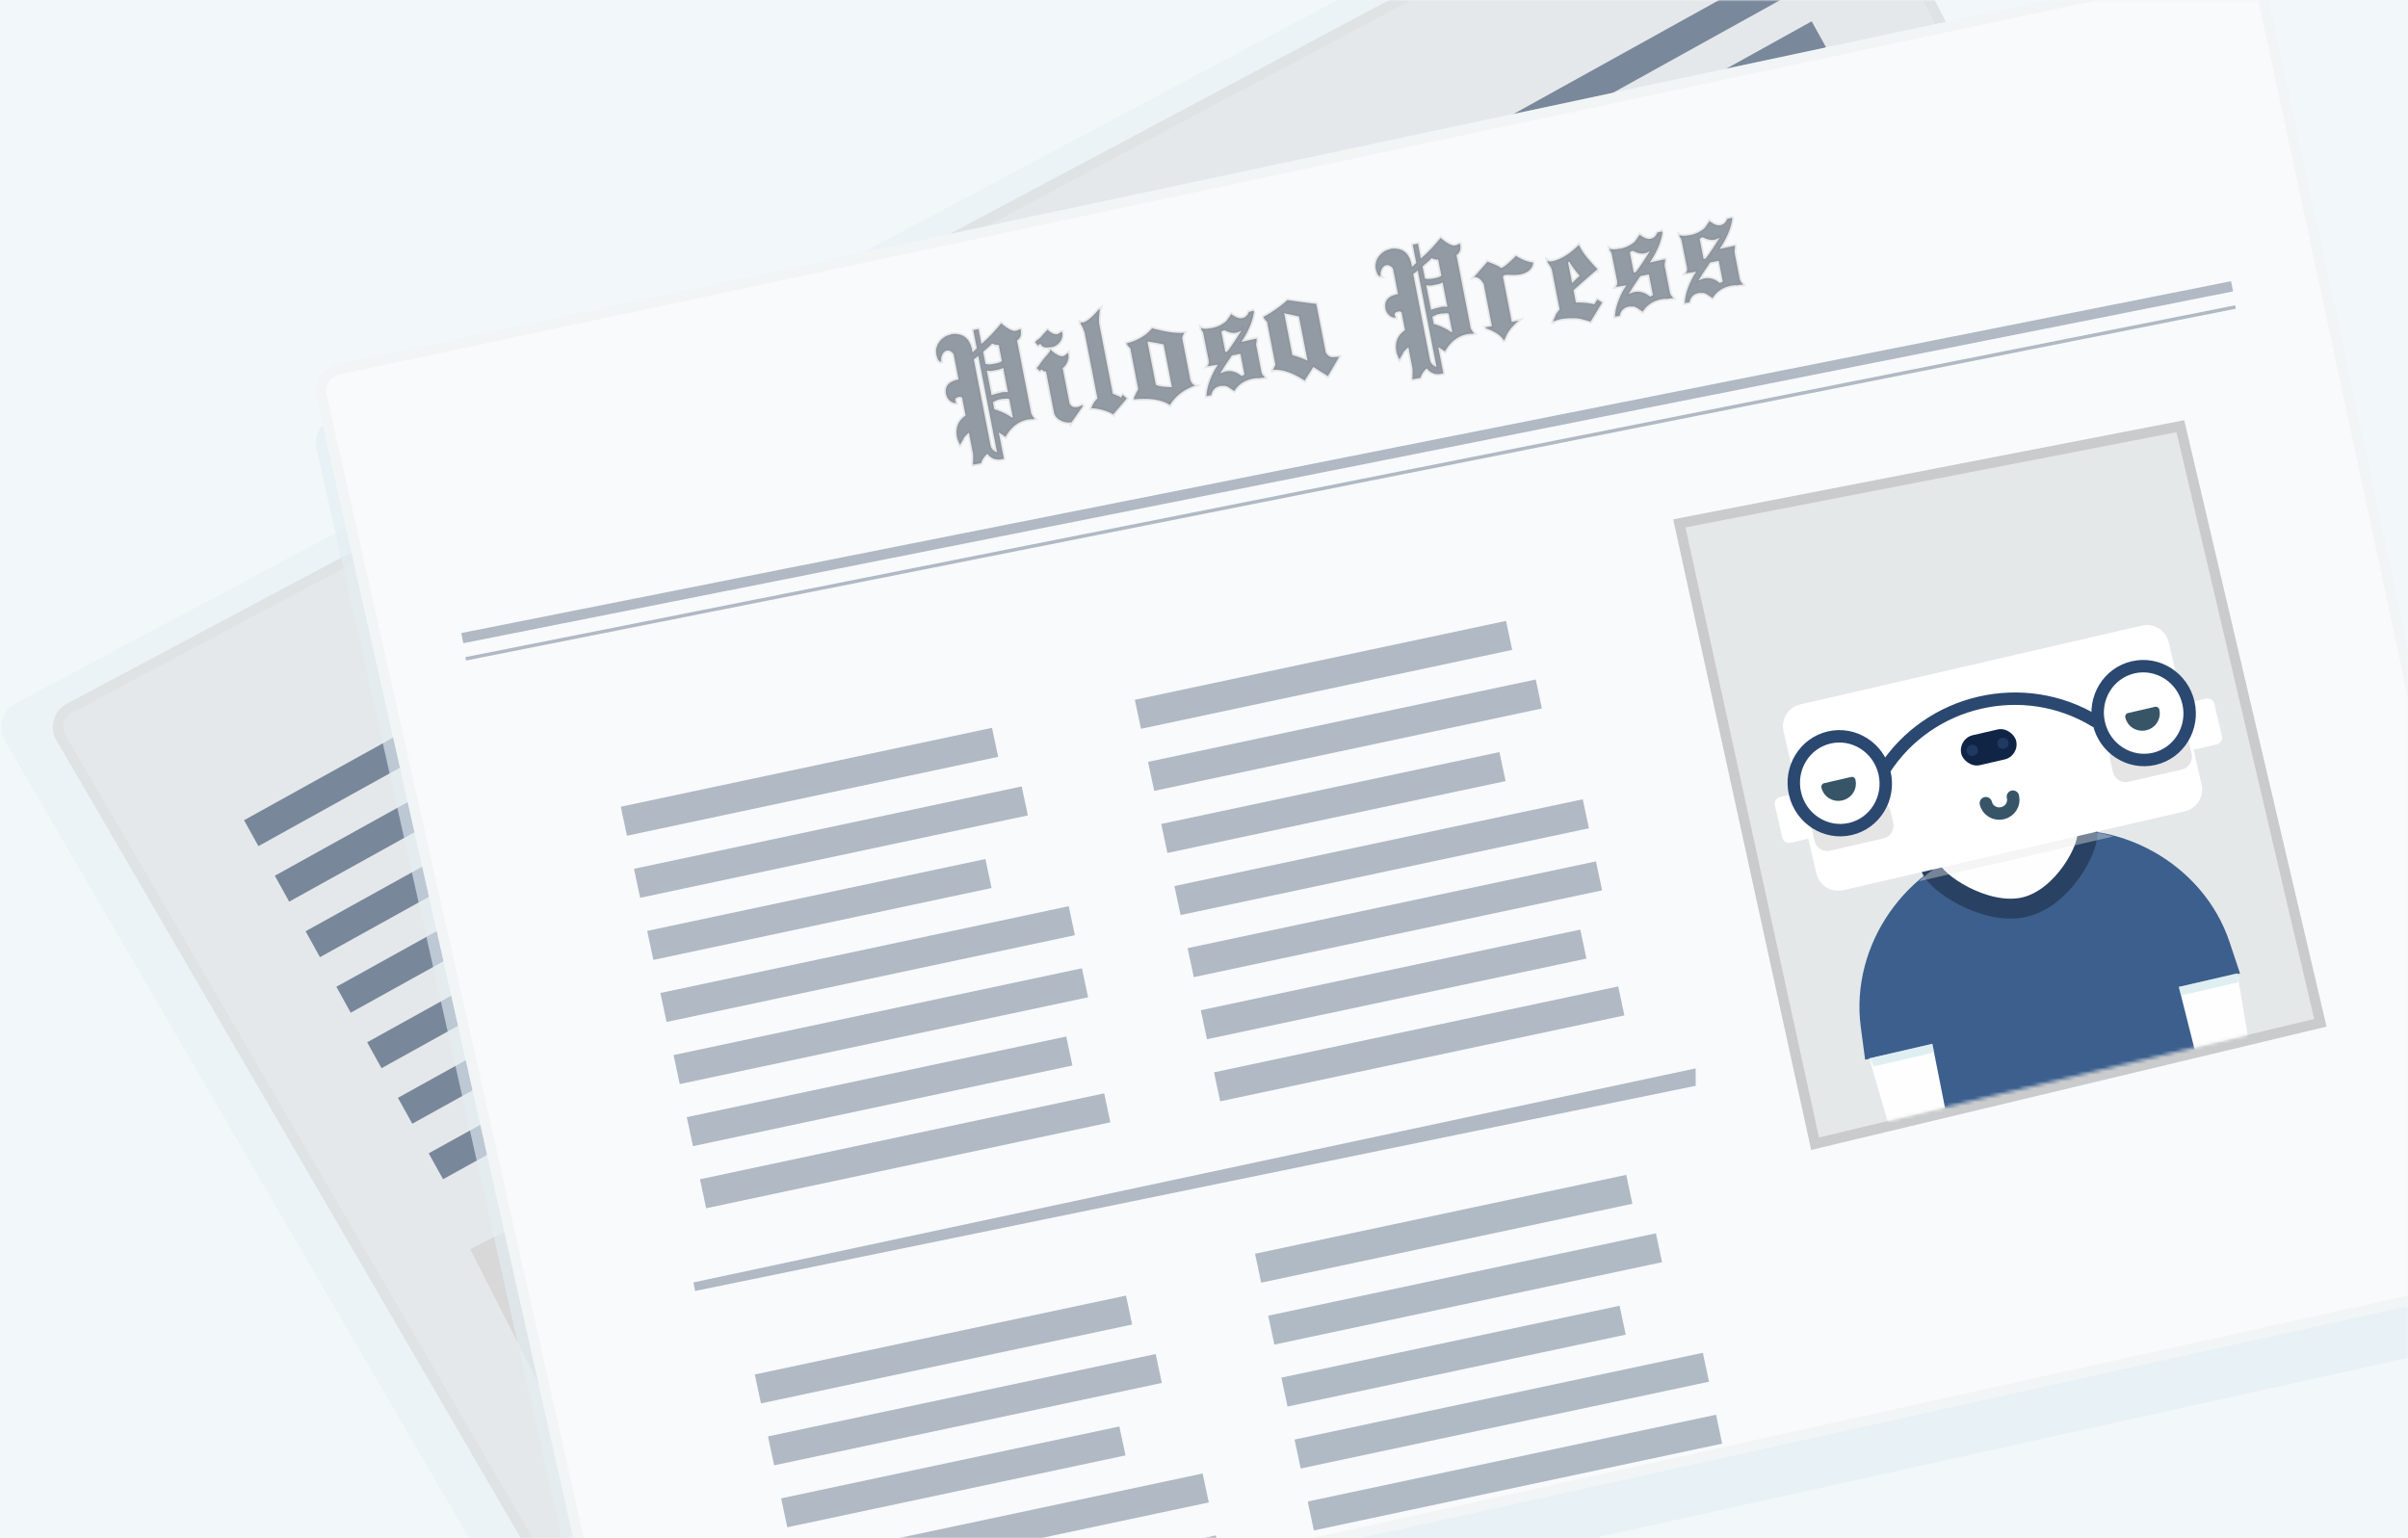 <svg width="698" height="446" viewBox="0 0 698 446" xmlns="http://www.w3.org/2000/svg" xmlns:xlink="http://www.w3.org/1999/xlink"><rect x="0" y="0" width="698" height="446" fill="#808080" stroke="none"/><title>2736A6A9-FEDA-455B-80C2-BF241262F7F2</title><defs><path id="a" d="M0 0h1366v446H0z"/><path d="M16.394 278.657c-2.221-3.818-.865-8.593 3.042-10.672l501.16-266.7a7.75 7.75 0 0 1 10.635 3.397L673.77 290.353c1.972 3.953.399 8.801-3.536 10.841L185.107 552.707c-3.925 2.035-8.91.585-11.13-3.228L16.395 278.657z" id="c"/><path d="M91.758 179.117a7.89 7.89 0 0 1 6.066-9.478L647.076 52.666a8.013 8.013 0 0 1 9.5 6.158l78.747 367.364c.926 4.321-1.826 8.6-6.132 9.553l-544.38 120.53c-4.313.955-8.595-1.762-9.567-6.083L91.758 179.117z" id="d"/><path id="e" d="M488.592 216.912l142.294-27.597 39.908 170.089-143.52 34.35z"/></defs><g transform="translate(-668)" fill="none" fill-rule="evenodd"><mask id="b" fill="#fff"><use xlink:href="#a"/></mask><use fill="#F2F7F9" xlink:href="#a"/><g mask="url(#b)"><g transform="translate(668 -64)"><path d="M1.394 278.657c-2.221-3.818-.865-8.593 3.042-10.672l501.16-266.7a7.75 7.75 0 0 1 10.635 3.397L658.77 290.353c1.972 3.953.399 8.801-3.536 10.841L170.107 552.707c-3.925 2.035-8.91.585-11.13-3.228L1.395 278.657z" fill="#E4EEF2" opacity=".463"/><use fill="#E5E8EA" xlink:href="#c"/><path stroke-opacity=".203" stroke="#C8CDCE" stroke-width="3" d="M17.69 277.903c-1.794-3.085-.704-6.915 2.45-8.594L521.302 2.61a6.25 6.25 0 0 1 8.587 2.743l142.538 285.671c1.608 3.223.32 7.178-2.884 8.84L184.417 551.374c-3.213 1.666-7.325.472-9.143-2.65L17.691 277.902z"/><g opacity=".6" fill="#304665"><path d="M70.74 301.791l96.208-53.329 4.163 7.511-96.208 53.33zM79.66 317.886l100.485-55.7 4.164 7.512-100.485 55.7zM88.582 333.98l87.656-48.588 4.164 7.511-87.656 48.589zM97.504 350.075l105.829-58.662 4.163 7.512-105.829 58.662zM106.425 366.17l105.83-58.662 4.163 7.511-105.83 58.662zM115.347 382.265l98.345-54.514 4.164 7.511-98.346 54.514zM124.268 398.36l104.76-58.07 4.164 7.511-104.76 58.07z"/></g><g opacity=".597" fill="#304665"><path d="M415.74 109.791l96.208-53.329 4.163 7.511-96.208 53.33zM424.66 125.886l100.485-55.7 4.164 7.512-100.485 55.7zM433.582 141.98l87.656-48.588 4.164 7.511-87.656 48.589zM442.504 158.075l105.829-58.662 4.163 7.512-105.829 58.662zM451.425 174.17l105.83-58.662 4.163 7.511-105.83 58.662zM460.347 190.265l98.345-54.514 4.164 7.511-98.346 54.514zM469.268 206.36l104.76-58.07 4.164 7.511-104.76 58.07z"/></g><path fill="#D8D8D8" d="M136.269 426.144l77.517-39.497 44.945 88.21-77.517 39.496z"/><path d="M91.758 194.117a7.89 7.89 0 0 1 6.066-9.478L647.076 67.666a8.013 8.013 0 0 1 9.5 6.158l78.747 367.364c.926 4.321-1.826 8.6-6.132 9.553l-544.38 120.53c-4.313.955-8.595-1.762-9.567-6.083L91.758 194.117z" fill="#E4EFF3" opacity=".633"/><use fill="#F8FAFB" xlink:href="#d"/><path stroke-opacity=".315" stroke="#E4E8E9" stroke-width="3" d="M93.221 178.788a6.39 6.39 0 0 1 4.916-7.682L647.388 54.133a6.513 6.513 0 0 1 7.722 5.006l78.746 367.363c.753 3.513-1.486 6.999-4.99 7.775l-544.379 120.53a6.532 6.532 0 0 1-7.78-4.948L93.222 178.788z"/><path d="M134 249l513-102" stroke="#304665" stroke-width="3" opacity=".362"/><path d="M135 255l513-102" stroke="#304665" opacity=".362"/><path d="M278.306 179.023l-.14.027-.104-.029-.235.046-.038.056c-.691.135-.985.469-.881 1.003l-.038.056.009.047.056.038.01.047.047-.009.018.094.047-.009.092.472c-.716.008-1.344-.245-1.884-.76a3.403 3.403 0 0 1-1.02-1.854c-.44-2.262.738-3.665 3.534-4.208l.103.029-1.392-7.162c-.067-.346-.317-.664-.748-.955-.432-.291-.851-.397-1.26-.317-.597.116-1.05.513-1.357 1.192-.308.68-.401 1.333-.279 1.962l-.33.064.056.038a1.878 1.878 0 0 1-.887-1.295 1.759 1.759 0 0 1-.135-.316 3.98 3.98 0 0 1-.115-.466c-.256-1.32.027-2.548.849-3.686.853-1.144 1.94-1.844 3.259-2.1l.217-.14c3.347-.39 5.362 1.174 6.046 4.692.055.283.073.459.054.527.063-.012.107-.037.132-.074l.01.047a.914.914 0 0 1 .203-.21l.213-.164c.05-.075.137-.174.26-.295.123-.122.257-.23.402-.323l-.047.01.038-.057.085-.066-1.026-5.277 1.508-.293.833 4.288c1.772-1.453 3.684-3.438 5.737-5.956 1.6 1.351 2.85 2.086 3.754 2.204.037.025.292-.008.763-.1.125-.024.232-.06.32-.11l.048-.01.075-.112.236-.046.038-.056.377-.074.128.66-.038.056c.151 1.112-.22 1.967-1.115 2.564l4.13 21.25.075.133a.326.326 0 0 0 .14.217l.01.047.056.038c.055.12.141.266.256.44.115.172.276.37.482.59l-.519.1-.103-.028-.283.055-.056-.038c-.069-.02-.323.014-.763.1l-.15-.02-.095.018c-2.764.537-4.932 2.214-6.504 5.03l-1.575-1.063a.607.607 0 0 1-.385-.219l1.484 7.633-.707.138c-1.602.311-2.958-.208-4.068-1.557-.654.47-1.213 1.2-1.677 2.195.002.038-.015.119-.05.243a.558.558 0 0 0-.066.16l-.076.113-2.262.44-.073-.378.029-.103c.065-1.512.066-2.425.005-2.74l-1.181-6.078a6.916 6.916 0 0 0-.648.566c-.205.203-.456.464-.753.782-.152.389-.273.648-.362.78a9.515 9.515 0 0 0-.351.581c-.05.075-.13.213-.238.413-.107.2-.187.338-.237.413-.49-1.013-.775-1.724-.855-2.132-.537-2.764.29-4.88 2.482-6.35l-1.017-5.23a1.254 1.254 0 0 0-.295-.138 7.086 7.086 0 0 0-.288-.091zm8.784 13.989c.201 1.037.844 1.743 1.927 2.119l-5.44-27.988a1.117 1.117 0 0 0-.246.243l-.17.131a2.348 2.348 0 0 0-.208.187l-.094.019-.596.458 4.827 24.83zm3.48-15.297c.095-.019.337-.033.726-.044.389-.01.684-.002.885.024l-1.374-7.068c-.378.237-.96.431-1.745.584l-1.366.266c-.44.085-.995.079-1.666-.019l1.383 7.115a.789.789 0 0 0 .183-.06.789.789 0 0 1 .184-.06 18.468 18.468 0 0 1 1.509-.416c.484-.11.707-.178.67-.203l.612-.12zm-1.912-8.332c.785-.153 1.36-.379 1.726-.678l.047-.01-.916-4.711c-.47.091-1.116-.044-1.937-.406-.48.55-.864.918-1.154 1.104a4.523 4.523 0 0 1-.6.557 8.73 8.73 0 0 0-.81.744l.047-.009-.076.113.66 3.392c.564.217 1.348.227 2.353.032l.66-.128zm-.449 13.29a18.241 18.241 0 0 1 5.165 2.418l.208-.187-1.017-5.23-.254-.048-.206-.058c-.164 0-.361-.011-.593-.031l.056.038c.006.03-.007.05-.038.056l-.01-.047a.534.534 0 0 1-.244-.002l-.235.046c-.126.025-.24.03-.34.017-.062.012-.103.012-.122 0-.019-.013-.044-.016-.075-.01l-.942.183c-.126.024-.28.07-.462.139a5.693 5.693 0 0 0-.586.26 3.404 3.404 0 0 1-.396.224 1.41 1.41 0 0 1-.32.111l.411 2.12zm22.376 3.767a5.828 5.828 0 0 1-1.567-.013 4.41 4.41 0 0 1-1.574-.55c-1.089-.57-1.728-1.343-1.917-2.317l-2.308-11.874c-.477.06-.894-.152-1.249-.637l-.586.505-.843-.814.096-.263.056.038.076-.113.085-.065c.26-.344.542-.733.849-1.167.307-.435.722-.98 1.247-1.636.302-.287.66-.715 1.07-1.284l.161-.178.228-.338-.11-.565c1.642 1.571 2.95 2.262 3.924 2.073.22-.043.68-.36 1.38-.953l.11.566c-.027.2-.016.426.033.678-.11.771-.326 1.424-.646 1.959-.32.535-.681.94-1.084 1.213l1.95 10.036c.037.189.165.425.383.708.399.542 1.1.716 2.106.52.345-.067.735-.24 1.17-.52l.252.293-3.292 4.698zm-5.567-21.851l-.377.073-.01-.047-.47.092-.104-.03c-1.194.233-2.026-.11-2.498-1.03l-.681.524-.814-.917c.202-.3.431-.549.686-.745l.724-.556-.076.112c.082-.08.195-.209.34-.384l.418-.497c.189-.2.411-.438.667-.716.256-.278.532-.576.829-.895 1.048 1.035 2.012 1.467 2.892 1.296a1.84 1.84 0 0 1 .378-.195 1.84 1.84 0 0 0 .377-.196l-.047.01.076-.113.047-.01.038-.056.047-.009.038-.056.33-.064.082.424c.086.44.065.876-.063 1.308a3.74 3.74 0 0 1-.6 1.192c-.271.363-.601.68-.989.95a3.22 3.22 0 0 1-1.24.535zm17.668 19.548c-1.908-1.096-4.03-1.695-6.363-1.795.496-1.303 1.098-2.235 1.804-2.796l-3.737-19.224-.567-1.406c-.006-.03-.018-.053-.037-.066-.019-.012-.031-.034-.037-.066l.009.047c-.044-.056-.081-.163-.112-.32l-.121-.123-.057-.038a.534.534 0 0 0-.092-.227l-.066-.085-.119-.612c.207.057.359.085.456.082.097-.002.193-.013.287-.031 1.1-.214 2.644-1.492 4.634-3.835l.272.143a4.974 4.974 0 0 0-.156.96c-.027.363-.06.777-.1 1.241-.05.923-.028 1.62.063 2.09l3.911 20.12c.414.115.98.347 1.7.696l-.056-.038.047-.009.104.029c.187.127.303.218.346.275l.17.114.578-.797 1.18 1.042-3.94 4.629zm22.356-9.92c.366.874.84 1.385 1.423 1.532-3.295 1.162-5.747 3.057-7.355 5.684-2.188-1.53-5.59-2.092-10.205-1.684-.125.025-.197-.01-.216-.104-.036-.189.088-.555.373-1.1.394-.826.692-1.39.895-1.69l-2.318-11.92c-.624-.53-.973-.984-1.047-1.361l-.009-.048c3.23-.823 5.686-2.278 7.367-4.365 3.96 1.088 7.077 1.525 9.35 1.312-.463.807-.667 1.352-.612 1.634l2.354 12.11zm-7.738-10.378c-2.752-.574-4.285-.83-4.6-.769-.062.012-.09.034-.084.065l2.408 12.393c.607.436 2.168.67 4.684.703l-2.408-12.392zm26.194-9.542c-.328 2.672-1.549 5.615-3.662 8.83l4.41-.956c.007.031.011.096.014.193.002.097.007.162.013.193a.534.534 0 0 0-.002.245l-.038.056.019.094-.076.113.018.094-.029.104a.334.334 0 0 1 .004.146.213.213 0 0 0-.005.098l-.01-.047c-.012.1-.022.217-.03.348l-.01.198 1.557 8.01c.012.063.037.107.075.132l.027.142.066.085-.01-.047c.038.025.06.053.066.085l.093.226-.065-.085-.057-.038c.006.031.05.088.131.17l.374.416.262.34c-.345.068-.553.092-.622.073l.048-.01c-.038-.025-.088-.031-.15-.02a15.86 15.86 0 0 1-.948.16c-.254.034-.47.018-.644-.045-.472.091-.757.13-.858.117l-.282.055c-2.388.464-4.192 1.663-5.414 3.595l-1.632-1.1a3.5 3.5 0 0 0-.803-.358 1.695 1.695 0 0 0-.786-.018c-.207-.058-.483-.053-.828.014-1.445.281-2.316 1.167-2.613 2.66l-1.366.265c.037-1.148.259-2.357.664-3.625.405-1.269 1.014-2.667 1.825-4.194l.152-.225c.076-.112.17-.26.28-.445.111-.185.243-.39.394-.615l-3.137.463.266-.394-.02.15c.21-.431.275-.851.195-1.26l.03-.103-1.642-8.19c-.006-.03-.018-.053-.037-.065-.019-.013-.031-.035-.037-.066l.009.047c-.038-.026-.069-.101-.093-.227l-.205-.302-.01-.047c-.075-.05-.124-.139-.149-.265l-.082-.424c.369.222.726.3 1.072.232.244.083.806.039 1.685-.132.038.025.198.01.48-.045 1.446-.28 2.773-.913 3.984-1.898.113-.088.625-.807 1.536-2.157 1.231.967 2.287 1.365 3.166 1.194.911-.177 1.56-.776 1.95-1.797l1.253-.342.234.2zm-2.753 18.286l-1.154-5.937-.113-.076-2.403.467-1.974 2.926c-.177.263-.375.587-.593.971-.219.385-.493.821-.822 1.31l.958-.358c.273-.102.489-.169.646-.2 1.633-.317 3.171.134 4.615 1.353l.17-.13.132-.075c.063-.012.167-.065.311-.159l.189-.036.038-.056zm-.872-12.789a4.494 4.494 0 0 1-1.633.66c-.91.177-2.036-.077-3.375-.762a.521.521 0 0 0-.17.13l-.189.037c-.17.13-.333.212-.49.242l1.154 5.937.518-.1c.22-.207.516-.574.886-1.102.37-.528.846-1.224 1.428-2.087a2246.88 2246.88 0 0 0 1.87-2.955zm9.09 11.387c-.045.106-.064.175-.058.207.031-.007.07-.063.114-.17l-.057-.037zm15.305-5.03c.547.97 1.257 1.435 2.13 1.396l1.789-.103-3.269 5.574-4.231-2.65-2.507 3.96c-3.44-2.266-6.493-3.302-9.161-3.11l.095-.262c.076-.113.149-.241.219-.385l.372-.855-2.418-12.439c-.594-.537-.924-.978-.991-1.323l-.018-.094a36.895 36.895 0 0 0 6.926-4.868c2.753.41 5.531.783 8.335 1.119l2.729 14.04zm-5.247 2.439l-2.5-12.863c-2.796-.63-4.288-.927-4.477-.89l.01.047.215.104 2.327 11.968c1.685.455 3.16 1 4.425 1.634zm26.662-14.327l-.14.027-.103-.028-.235.045-.038.057c-.691.134-.985.468-.881 1.002l-.038.056.009.048.056.038.01.047.047-.01.018.095.047-.01.092.472c-.716.008-1.344-.244-1.884-.759a3.403 3.403 0 0 1-1.02-1.855c-.44-2.262.738-3.664 3.533-4.208l.104.029-1.392-7.162c-.067-.345-.317-.664-.748-.955-.432-.29-.852-.397-1.26-.317-.597.116-1.05.513-1.357 1.193-.308.679-.401 1.333-.28 1.96l-.329.065.056.038a1.878 1.878 0 0 1-.887-1.294 1.759 1.759 0 0 1-.135-.317 3.98 3.98 0 0 1-.115-.466c-.256-1.32.026-2.548.848-3.686.854-1.144 1.94-1.844 3.26-2.1l.217-.14c3.347-.39 5.362 1.174 6.046 4.692.055.283.073.459.054.528.063-.012.107-.037.132-.075l.01.047a.914.914 0 0 1 .203-.21l.212-.164c.051-.075.138-.173.26-.295.124-.122.258-.23.403-.323l-.047.01.038-.057.085-.065-1.026-5.278 1.508-.293.833 4.288c1.772-1.453 3.684-3.438 5.737-5.956 1.6 1.352 2.85 2.086 3.754 2.204.037.026.291-.008.763-.1.125-.024.232-.06.32-.11l.047-.01.076-.112.236-.046.038-.056.377-.073.128.66-.038.056c.151 1.111-.22 1.966-1.115 2.563l4.13 21.25.075.133a.326.326 0 0 0 .14.217l.01.047.056.038c.055.12.14.266.256.44.115.173.276.37.482.59l-.519.101-.103-.029-.283.055-.056-.038c-.069-.019-.323.014-.763.1l-.15-.02-.095.018c-2.764.538-4.932 2.214-6.504 5.03l-1.575-1.063a.607.607 0 0 1-.385-.219l1.484 7.633-.707.138c-1.602.311-2.958-.208-4.068-1.557-.654.47-1.213 1.201-1.677 2.195.002.038-.015.12-.05.244a.558.558 0 0 0-.066.16l-.076.112-2.262.44-.073-.377.029-.104c.064-1.512.066-2.425.005-2.74l-1.181-6.077a6.916 6.916 0 0 0-.648.566c-.205.202-.456.463-.753.782-.153.388-.273.648-.362.779a9.515 9.515 0 0 0-.351.582c-.05.075-.13.212-.238.413-.108.2-.187.337-.237.412-.49-1.013-.776-1.723-.855-2.132-.537-2.764.29-4.88 2.482-6.35l-1.017-5.23a1.253 1.253 0 0 0-.295-.138 7.085 7.085 0 0 0-.289-.09zm8.785 13.99c.201 1.036.844 1.742 1.927 2.118l-5.44-27.988a1.117 1.117 0 0 0-.246.244l-.17.13a2.348 2.348 0 0 0-.208.188l-.095.018-.595.458 4.827 24.831zm3.48-15.298c.095-.018.337-.033.726-.043.389-.01.684-.003.885.023l-1.374-7.067c-.378.236-.96.43-1.745.583l-1.366.266c-.44.085-.996.08-1.667-.019l1.383 7.115a.789.789 0 0 0 .184-.06.789.789 0 0 1 .184-.06 18.468 18.468 0 0 1 1.509-.416c.484-.11.707-.178.67-.203l.612-.12zm-1.912-8.332c.785-.153 1.36-.379 1.726-.678l.047-.01-.916-4.711c-.47.092-1.117-.044-1.937-.406-.48.55-.864.918-1.154 1.105a4.523 4.523 0 0 1-.6.557 8.73 8.73 0 0 0-.81.744l.047-.01-.076.113.66 3.392c.563.217 1.348.227 2.353.032l.66-.128zm-.449 13.29a18.241 18.241 0 0 1 5.165 2.419l.208-.188-1.017-5.23-.254-.048-.206-.058c-.164 0-.361-.011-.593-.031l.056.038c.006.031-.007.05-.038.056l-.01-.047a.534.534 0 0 1-.244-.001l-.236.045c-.125.025-.238.03-.339.017-.062.013-.103.012-.122 0-.019-.013-.044-.016-.075-.01l-.943.183c-.125.025-.28.07-.462.139a5.693 5.693 0 0 0-.585.26 3.404 3.404 0 0 1-.396.224 1.41 1.41 0 0 1-.32.111l.411 2.12zm15.594-18.043c2.173.783 3.466 1.396 3.878 1.837l.141-.027c.126-.024.305-.108.538-.251.73-.436 1.765-1.321 3.102-2.657l.568-.6c1.89 1.166 3.546 1.805 4.97 1.92.034.678-.23 1.332-.792 1.963-.505.587-1.22 1.02-2.144 1.297-.214.074-.415.13-.603.166-1.037.201-2.267.245-3.691.13a3.587 3.587 0 0 0-.773.053c-.534.104-.764.344-.69.721l2.509 12.91 2.026-.393c-1.835 1.628-3.023 3.065-3.563 4.31-.4.959-.648 1.447-.742 1.465l-.018-.094-.057-.038-.149-.265a5.417 5.417 0 0 0-.748-.832c-.956-.89-2.36-1.66-4.215-2.31l-.102-.274 1.838-.357-2.381-12.25c-.834-1.436-1.775-2.085-2.823-1.946l3.921-4.478zm31.77 2.284c-.34.261-1.006.823-1.996 1.683-.99.861-2.333 2.043-4.03 3.546a9.543 9.543 0 0 0-.823.796l.687 3.534a21.287 21.287 0 0 1 2.829.086c.88.09 1.716.237 2.506.442l.902-1.398 1.389.855-3.372 5.545-.517-.144a56.371 56.371 0 0 0-2.12-.59c-.686-.177-1.453-.264-2.3-.262-1.437-.014-2.658.076-3.664.272-.377.073-.749.17-1.117.29-.367.12-.734.249-1.098.385.032-.17.069-.315.11-.437.042-.122.088-.221.138-.296l.01.047c.152-.388.278-.706.376-.953.099-.248.161-.39.186-.428.165-.325.516-.785 1.053-1.378l-2.217-11.402c-.091-.472-.495-1.208-1.212-2.21l-.128-.66.507.342.282-.055.057.038.141-.027.15.02.189-.037c2.482-.483 5.076-2.063 7.783-4.74.267.535.59 1.107.97 1.718.379.611.868 1.282 1.466 2.013.55.643 1.064 1.236 1.544 1.778.48.543.92 1.003 1.32 1.382l-.001.245zm-8.074-2.294l-.36.168 1.173 6.03 2.224-2.143a14.268 14.268 0 0 1-.59-.643c-.23-.265-.501-.612-.813-1.04-.3-.366-.586-.75-.86-1.153a23.34 23.34 0 0 1-.774-1.219zm27.017-8.577c-.328 2.672-1.549 5.615-3.662 8.83l4.41-.956c.007.032.011.096.014.193.002.098.007.162.013.193a.534.534 0 0 0-.002.245l-.038.056.019.095-.076.112.018.094-.029.104a.334.334 0 0 1 .004.146.213.213 0 0 0-.005.098l-.01-.047c-.012.1-.022.217-.03.349l-.01.197 1.557 8.01c.012.063.037.107.075.132l.027.142.066.085-.01-.047c.038.025.06.053.066.085l.093.226-.065-.085-.057-.038c.006.032.05.088.131.17l.374.417.262.34c-.345.067-.553.091-.622.072l.048-.01c-.038-.025-.088-.031-.15-.019a15.86 15.86 0 0 1-.948.16c-.254.033-.47.018-.644-.046-.472.091-.757.13-.858.118l-.282.055c-2.388.464-4.192 1.662-5.414 3.595l-1.632-1.101a3.5 3.5 0 0 0-.803-.358 1.695 1.695 0 0 0-.786-.018c-.207-.058-.483-.053-.828.014-1.445.281-2.316 1.168-2.613 2.66l-1.366.265c.037-1.148.259-2.356.664-3.625.405-1.269 1.014-2.667 1.826-4.193l.151-.226c.076-.112.17-.26.28-.445.111-.185.243-.39.394-.615l-3.137.463.266-.393-.02.15c.21-.432.275-.852.195-1.26l.03-.104-1.642-8.19c-.006-.03-.018-.053-.037-.065-.019-.013-.031-.035-.037-.066l.009.047c-.038-.026-.069-.101-.093-.227l-.205-.302-.01-.047c-.075-.05-.124-.139-.149-.265l-.082-.424c.369.222.726.3 1.072.232.244.083.806.039 1.685-.132.038.025.198.01.48-.044 1.446-.281 2.773-.914 3.984-1.9.113-.086.625-.805 1.536-2.156 1.231.967 2.287 1.365 3.166 1.194.911-.177 1.56-.776 1.95-1.797l1.253-.342.234.2zm-2.753 18.286l-1.154-5.937-.113-.076-2.403.467-1.974 2.926c-.177.263-.375.587-.593.971-.219.385-.493.821-.822 1.31l.958-.358c.273-.102.489-.168.646-.199 1.633-.317 3.171.133 4.615 1.352l.17-.13.132-.075c.063-.012.167-.065.311-.158l.189-.037.038-.056zm-.872-12.789a4.494 4.494 0 0 1-1.633.66c-.91.177-2.036-.077-3.375-.762a.521.521 0 0 0-.17.13l-.189.037c-.17.131-.333.212-.49.242l1.154 5.937.518-.1c.22-.206.516-.574.886-1.102.37-.528.846-1.224 1.428-2.087a2245.02 2245.02 0 0 0 1.87-2.955zm23.869-9.432c-.329 2.672-1.55 5.615-3.663 8.83l4.41-.956c.007.032.011.096.014.193.002.098.007.162.013.193a.534.534 0 0 0-.001.245l-.038.056.018.095-.076.112.018.094-.029.104a.334.334 0 0 1 .004.146.213.213 0 0 0-.005.099l-.009-.047c-.013.1-.023.216-.03.348l-.01.197 1.556 8.01c.013.063.037.107.075.133l.027.14.066.086-.01-.047c.038.025.06.054.066.085l.093.226-.065-.085-.057-.038c.006.032.05.088.131.17l.375.417.261.34c-.345.067-.552.091-.621.072l.047-.01c-.038-.024-.088-.031-.15-.019a15.86 15.86 0 0 1-.948.16c-.254.033-.469.018-.644-.046-.472.092-.757.13-.858.118l-.282.055c-2.388.464-4.192 1.662-5.414 3.595l-1.632-1.101a3.5 3.5 0 0 0-.803-.358 1.695 1.695 0 0 0-.786-.018c-.207-.057-.483-.053-.828.014-1.445.281-2.316 1.168-2.613 2.66l-1.366.265c.037-1.148.259-2.356.664-3.625.406-1.269 1.014-2.666 1.826-4.193l.151-.225c.076-.113.17-.262.28-.446.111-.185.243-.39.395-.615l-3.138.464.266-.394-.02.15c.21-.432.275-.852.195-1.26l.03-.104-1.641-8.189c-.007-.031-.019-.053-.038-.066-.019-.013-.031-.035-.037-.066l.01.047c-.038-.025-.07-.1-.094-.227l-.205-.302-.01-.047c-.074-.05-.124-.139-.149-.264l-.082-.424c.369.221.726.298 1.072.231.244.083.806.04 1.686-.132.037.026.197.01.48-.044 1.445-.281 2.773-.914 3.983-1.9.113-.086.625-.805 1.536-2.156 1.232.967 2.287 1.365 3.166 1.194.911-.177 1.561-.776 1.95-1.797l1.253-.342.235.2zm-2.754 18.286l-1.154-5.937-.113-.076-2.403.467-1.974 2.926c-.177.263-.375.587-.593.972-.219.384-.493.82-.821 1.308l.957-.357c.273-.102.489-.168.646-.199 1.633-.317 3.172.133 4.615 1.353l.17-.131.132-.075c.063-.012.167-.065.312-.158l.188-.037.038-.056zm-.872-12.789a4.494 4.494 0 0 1-1.632.66c-.911.177-2.036-.077-3.376-.762a.521.521 0 0 0-.17.13l-.188.037c-.17.131-.334.212-.491.242l1.154 5.937.518-.1c.22-.206.516-.573.886-1.102.37-.528.846-1.224 1.428-2.087a2245.02 2245.02 0 0 0 1.87-2.955z" stroke-opacity=".303" stroke="#7A7979" fill="#1F2D42" opacity=".467"/><path fill-opacity=".36" fill="#304665" d="M201.01 435.786l290.498-62.048.027 5.039-290.043 59.485z"/><g opacity=".36" fill="#304665"><path d="M328.951 266.879l107.597-22.87 1.785 8.4-107.596 22.87zM332.777 284.879l112.379-23.887 1.785 8.4-112.378 23.887zM336.603 302.879l98.032-20.838 1.786 8.4-98.032 20.838zM340.43 320.878l118.355-25.157 1.786 8.4-118.356 25.158zM344.255 338.878l118.356-25.157 1.786 8.4L346.04 347.28zM348.081 356.878L458.068 333.5l1.786 8.4-109.987 23.379zM351.907 374.878l117.16-24.903 1.786 8.4-117.16 24.903z"/></g><g fill-opacity=".36" fill="#304665"><path d="M179.951 297.879l107.597-22.87 1.785 8.4-107.596 22.87zM183.777 315.879l112.379-23.887 1.785 8.4-112.378 23.887zM187.603 333.879l98.032-20.838 1.786 8.4-98.032 20.838zM191.43 351.878l118.355-25.157 1.786 8.4-118.356 25.158zM195.255 369.878l118.356-25.157 1.786 8.4L197.04 378.28zM199.081 387.878L309.068 364.5l1.786 8.4-109.987 23.379zM202.907 405.878l117.16-24.903 1.786 8.4-117.16 24.903z"/></g><g opacity=".358" fill="#304665"><path d="M363.798 427.475l107.596-22.87 1.781 8.38-107.596 22.87zM367.615 445.431l112.378-23.886 1.781 8.38-112.378 23.886zM371.431 463.388l98.032-20.837 1.781 8.38-98.031 20.837zM375.248 481.346l118.356-25.157 1.781 8.38-118.355 25.157zM379.065 499.303l118.356-25.157 1.781 8.38-118.356 25.157z"/></g><g opacity=".36" fill="#304665"><path d="M218.798 462.475l107.596-22.87 1.781 8.38-107.596 22.87zM222.615 480.431l112.378-23.886 1.781 8.38-112.378 23.886zM226.431 498.388l98.032-20.837 1.781 8.38-98.031 20.837zM230.248 516.346l118.356-25.157 1.781 8.38-118.355 25.157zM234.065 534.303l118.356-25.157 1.781 8.38-118.356 25.157z"/></g><mask id="f" fill="#fff"><use xlink:href="#e"/></mask><use fill="#E4E8E9" xlink:href="#e"/><path stroke-opacity=".461" stroke="#979797" stroke-width="3" d="M488.306 215.44l-1.508.292.328 1.5 38.683 176.843.327 1.494 1.488-.356 143.52-34.35 1.451-.348-.34-1.454-39.909-170.089-.33-1.404-1.416.274-142.294 27.598z"/><g mask="url(#f)"><path d="M539.38 361.742c-3.153-23.66 13.156-47.198 36.415-52.567l14.657-3.384c23.264-5.371 48.25 8.631 55.81 31.277l3.056 9.156-9.338 2.155 6.692 21.965c6.958 22.834-6.268 45.7-29.526 51.07l-14.658 3.383c-23.264 5.371-46.476-9.126-51.847-32.393l-5.15-22.307-4.85 1.12-1.262-9.475z" fill="#3C5F8D"/><path fill="#FEFEFE" d="M631.58 350.113l16.95-3.914 6.547 39.11-13.827 3.193z"/><path fill="#B1DBDE" opacity=".4" style="mix-blend-mode:multiply" d="M631.58 350.113l17.11-3.95.075 2.62-16.607 3.834z"/><path fill="#FEFEFE" d="M560.119 366.61l-18.255 4.215 11.054 38.07 14.892-3.438"/><path fill="#B1DBDE" opacity=".4" style="mix-blend-mode:multiply" d="M542.002 370.793l18.117-4.182.578 2.504-17.614 4.067z"/><path d="M605.007 304.86c1.004 4.348-6.795 19.491-18.202 22.125-11.408 2.634-26.197-7.295-27.2-11.642" stroke="#294162" stroke-width="5.76" fill="#FEFEFE"/><path d="M556.216 319.504a43.034 43.034 0 0 1 19.579-10.33l14.657-3.383a43.04 43.04 0 0 1 22.128.7l-56.364 13.013z" fill="#E8E8E8" style="mix-blend-mode:multiply" opacity=".4"/></g><g mask="url(#f)"><path d="M523.048 293.431l-7.041 1.626c-1.092.252-1.786 1.32-1.543 2.373l2.179 9.437c.243 1.053 1.335 1.708 2.427 1.456l7.04-1.625c1.092-.252 1.787-1.32 1.543-2.373l-2.178-9.437c-.243-1.053-1.336-1.709-2.427-1.457M639.446 266.558l-7.04 1.626c-1.092.252-1.787 1.32-1.544 2.373l2.18 9.437c.242 1.054 1.335 1.709 2.426 1.457l7.041-1.626c1.092-.252 1.786-1.32 1.543-2.373l-2.179-9.437c-.243-1.053-1.335-1.709-2.427-1.457" fill="#FFF"/><path d="M633.304 299.212l-99.036 22.864c-3.477.803-6.98-1.397-7.787-4.89l-9.5-41.15c-.806-3.49 1.379-7.004 4.856-7.807l99.035-22.864c3.478-.803 6.982 1.398 7.788 4.889l9.5 41.15c.807 3.492-1.379 7.005-4.856 7.808" fill="#FFF"/><g transform="rotate(-13 1504.171 -2350.99)"><rect fill="#102445" x=".08" y=".053" width="16.34" height="8.923" rx="4.461"/><ellipse fill="#203962" cx="3.403" cy="4.308" rx="1.662" ry="1.622"/><ellipse fill="#203962" cx="12.544" cy="4.308" rx="1.662" ry="1.622"/></g><path d="M545.973 307.044l-15.504 3.58c-2.01.463-4.035-.817-4.504-2.847l-.819-3.547c-.468-2.028.791-4.068 2.8-4.532l15.504-3.58c2.01-.463 4.036.818 4.504 2.847l.819 3.546c.469 2.03-.791 4.07-2.8 4.533M632.485 287.071l-15.504 3.58c-2.009.463-4.035-.817-4.503-2.847l-.82-3.547c-.468-2.028.792-4.068 2.8-4.532l15.504-3.58c2.01-.463 4.036.818 4.505 2.847l.818 3.546c.469 2.03-.791 4.07-2.8 4.533" fill="#E5E5E5"/><path d="M520.314 294.062c-1.692-7.327 2.747-14.608 9.914-16.262 7.167-1.655 14.348 2.943 16.04 10.27 1.691 7.328-2.747 14.608-9.914 16.263-7.167 1.655-14.349-2.943-16.04-10.27M608.399 273.726c-1.692-7.327 2.748-14.608 9.915-16.263 7.167-1.654 14.347 2.944 16.039 10.271 1.691 7.328-2.747 14.608-9.914 16.263-7.167 1.654-14.348-2.943-16.04-10.27" fill="#FFF"/><path d="M528.973 292.063c.007.03.005.058.011.087.487 2.108 2.642 3.41 4.814 2.91 2.172-.502 3.538-2.618 3.051-4.726-.006-.029-.02-.054-.028-.083l-7.848 1.812z" fill="#375567"/><path d="M528.973 292.063c.007.03.005.058.011.087.487 2.108 2.642 3.41 4.814 2.91 2.172-.502 3.538-2.618 3.051-4.726-.006-.029-.02-.054-.028-.083l-7.848 1.812z" stroke="#375567" stroke-width="2.054" stroke-linecap="round" stroke-linejoin="round"/><path d="M617.059 271.727c.006.029.004.058.01.087.487 2.108 2.643 3.41 4.814 2.91 2.172-.502 3.538-2.618 3.052-4.726-.007-.029-.022-.054-.03-.083l-7.846 1.812z" fill="#375567"/><path d="M617.059 271.727c.006.029.004.058.01.087.487 2.108 2.643 3.41 4.814 2.91 2.172-.502 3.538-2.618 3.052-4.726-.007-.029-.022-.054-.03-.083l-7.846 1.812z" stroke="#375567" stroke-width="2.054" stroke-linecap="round" stroke-linejoin="round"/><path d="M575.631 296.849c.487 2.108 2.642 3.41 4.814 2.91 2.172-.502 3.538-2.617 3.05-4.726-.006-.029-.02-.054-.027-.083" stroke="#375567" stroke-width="3.6" stroke-linecap="round" stroke-linejoin="round"/><g stroke-linecap="round" stroke="#2A4870" stroke-width="3.6"><path d="M607.432 273.127c-20.797-12.734-48.234-6.4-61.345 14.163M520.314 294.062c-1.692-7.327 2.747-14.608 9.914-16.262 7.167-1.655 14.348 2.943 16.04 10.27 1.691 7.328-2.747 14.608-9.914 16.263-7.167 1.655-14.349-2.943-16.04-10.27zM608.399 273.726c-1.692-7.327 2.748-14.608 9.915-16.263 7.166-1.654 14.347 2.944 16.039 10.271 1.691 7.328-2.747 14.608-9.914 16.263-7.167 1.654-14.348-2.943-16.04-10.27z"/></g></g></g></g></g></svg>